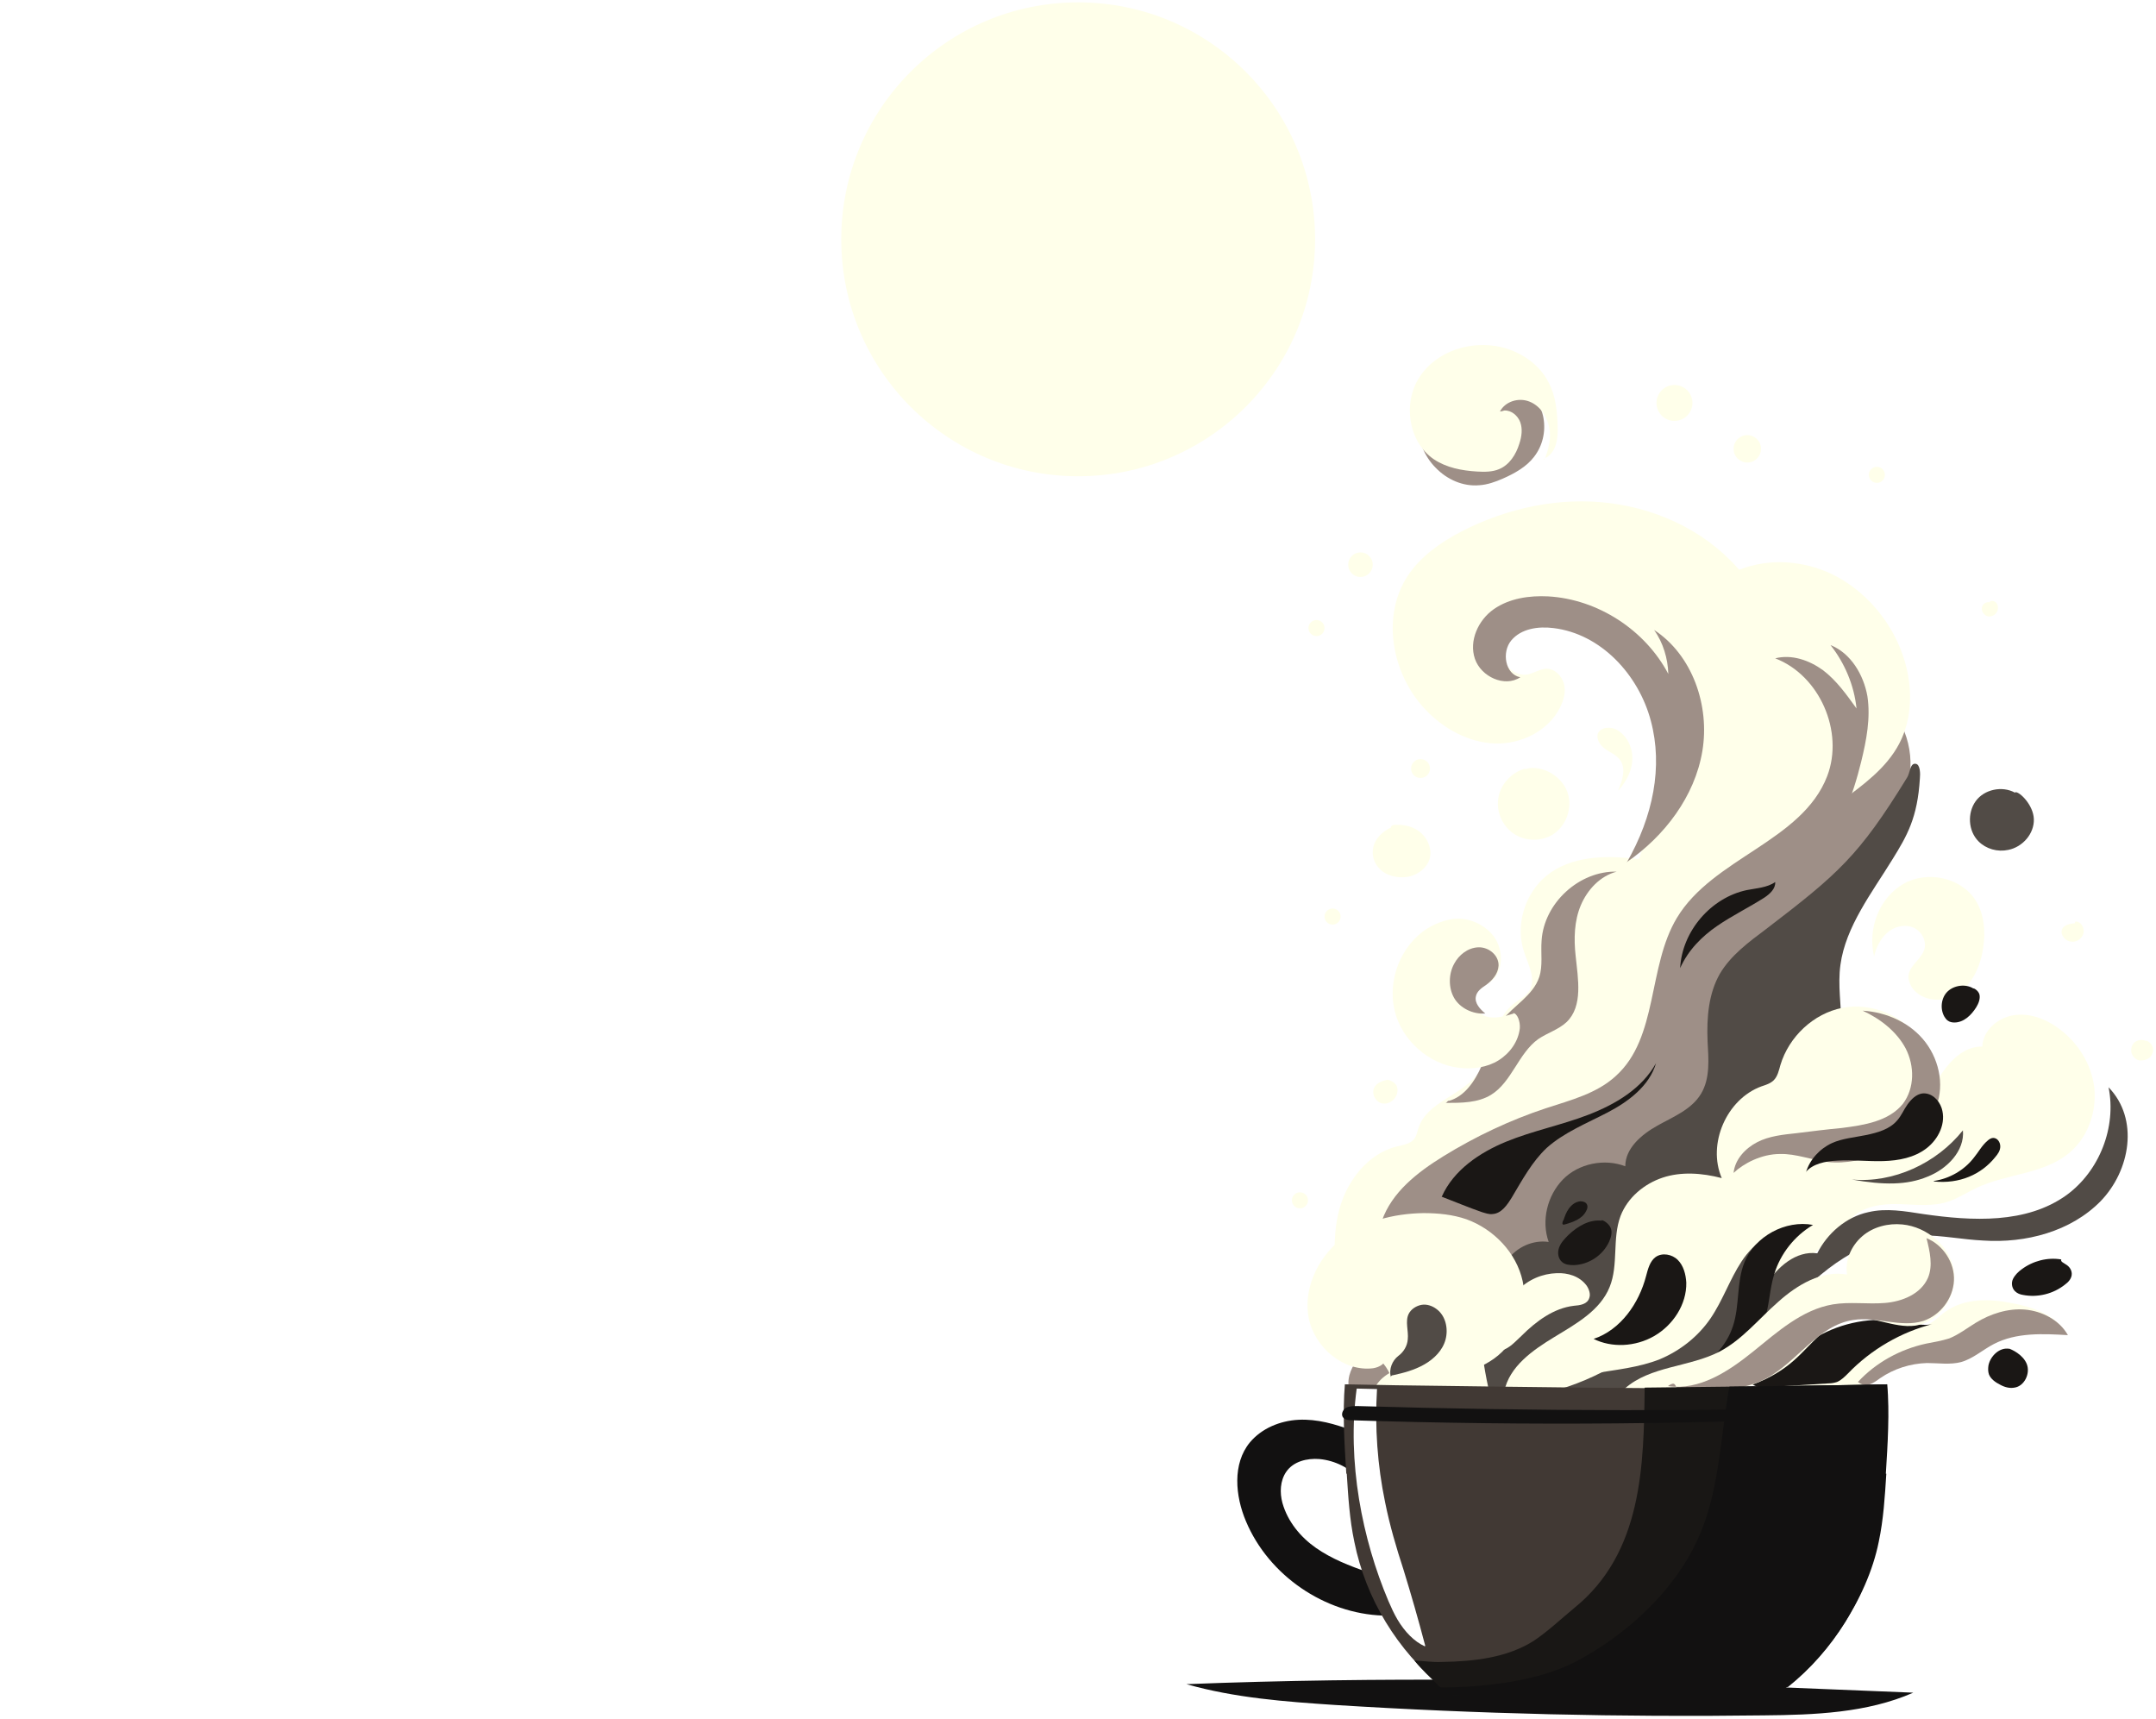<?xml version="1.0" encoding="UTF-8"?>
<svg id="Layer_2"
  xmlns="http://www.w3.org/2000/svg" viewBox="0 0 455.93 363.48">
  <defs>
    <style>
      .cup_medium-shadow,.steam_dark-shadow,.cup_highlight,.steam_very-dark-shadow,.steam_highlight,.steam_medium-shadow,.cup_dark-shadow,.cup-colour{stroke-width:0px;}
      .steam_highlight, #cup, #cup-2 {
      stroke:#010101;
      }
      .cup_shadow,.cup_rim, .cup_dark-shadow{
      fill: #121111;
      stroke-width: 0;
      }

      .cup_highlight {
      fill:#fff;
      }

      .cup-colour {
      fill: #413934;
      }

      .cup_medium-shadow {
      fill: #191715;
      }

      .steam_highlight {
      fill: #FFFFEA;
      }

      .steam_medium-shadow {
      fill: #9E8F87;
      }

      .steam_dark-shadow {
      fill: #514B46;
      }

      .steam_very-dark-shadow {
      fill: #1A1715;
      }

      #cup-2 {
      transform-origin: center;
      }

      @media (prefers-color-scheme: dark) {
      .cup_shadow, .cup_rim, .cup_dark-shadow {
      fill: #978c81;
      stroke-width: 0;
      }
      .cup-colour {
      fill: #e2dbd6;
      }
      .cup_medium-shadow {
      fill: #bfb6b0;
      }
      .steam_very-dark-shadow {
      fill: #4b3b30;
      }
      }
    </style>
  </defs>
  <g id="Layer_2-2" fill="currentColor">
    <g id="cup" transform="translate(247.9,73)">
      <circle class="steam_highlight" cx="30.5" cy="59.8" r="1.7" />
      <circle class="steam_highlight" cx="33.9" cy="120.8" r="1.7" />
      <circle class="steam_highlight" cx="27" cy="180.8" r="1.7" />
      <circle class="steam_highlight" cx="149" cy="27.4" r="1.7" />
      <path class="steam_medium-shadow"
        d="M 77.9 206.4 c 7.5 -10.6 16.4 -20.3 26.4 -28.6 c 5.9 -4.9 12.3 -9.6 16.1 -16.3 c 3.9 -7 4.3 -15.4 7.3 -22.8 c 3.5 -8.8 10.3 -15.7 16.3 -22.9 c 6 -7.3 11.5 -15.8 12 -25.2 c 0.4 -3.4 -0.2 -7 -1.7 -10.1 c -0.4 -0.9 -0.9 -1.8 -1.7 -2.3 c -3.1 -1.9 -6 2.7 -7.5 6.1 c -6.7 14.7 -26.3 18.4 -36.5 31 c -9.3 11.5 -9.6 29.2 -20.8 38.9 c -6.1 5.4 -14.5 7.3 -21.2 11.9 c -8.7 5.9 -14.1 17.2 -11 27.2 s 18.5 18.5 22.3 13.1 Z" />
      <path class="steam_dark-shadow"
        d="M 70.9 193.4 c 1.9 -2.7 5.4 -4.3 8.7 -3.8 c -1.6 -4.5 -0.3 -9.8 3 -13.2 s 8.8 -4.5 13.2 -2.8 c 0 -3.8 3.4 -6.7 6.8 -8.6 s 7.2 -3.4 9.2 -6.7 c 2 -3.3 1.6 -7.4 1.4 -11.2 c -0.2 -4.9 0.2 -10 2.6 -14.2 c 2.3 -3.9 6.1 -6.7 9.7 -9.4 c 15.3 -11.7 19.7 -15.5 29.9 -32.1 c 0.6 -0.9 0.6 -3.1 1.8 -2.9 c 1 0.1 1 2.2 0.9 3.1 c -0.5 8.3 -2.7 12.1 -5.8 17.1 c -4.3 7 -9.9 14.2 -11 22.3 c -0.6 4.3 0.2 8.7 0.2 13 c -0.1 7.2 -2.6 14.2 -5.6 20.7 c -9.3 20.1 -24.1 37.6 -42.4 50.1 c -5.3 3.6 -10.9 6.8 -17.1 8.4 c -6.2 1.6 -13 1.5 -18.7 -1.4 c -0.8 -0.4 -1.6 -0.9 -2.1 -1.6 c -1.5 -2.1 0.1 -5 1.6 -7 c 5 -6.8 9.6 -14 13.7 -19.8 Z" />
      <path class="steam_highlight"
        d="M 121.8 219.8 c 7.2 0.7 14.5 0.8 21.8 0.3 c 1.3 -0.1 2.6 -0.2 3.9 -0.7 c 2.3 -0.8 4 -2.8 6.3 -3.8 c 3.7 -1.7 8.1 -0.4 12.1 -1.2 c 3.2 -0.7 6 -2.6 9 -4 c 4.4 -1.9 9.4 -2.5 14.1 -1.7 c -2.5 -3.8 -7.2 -5.4 -11.6 -6.2 c -4.6 -0.9 -9.8 -1 -13.7 1.7 c -1.2 0.8 -2.2 1.9 -3.4 2.6 c -3.5 1.9 -7.8 0.4 -11.8 0 c -3.9 -0.4 -7.8 0.5 -11.3 2.3 c -5.4 2.9 -9.3 8.3 -15.3 10.7 Z" />
      <path class="steam_very-dark-shadow"
        d="M 188 193.3 c -2.9 -0.5 -6 0.3 -8.4 2.1 c -0.7 0.5 -1.4 1.2 -1.8 2 s -0.3 1.9 0.4 2.6 c 0.5 0.5 1.1 0.7 1.7 0.8 c 3.1 0.6 6.4 -0.2 8.9 -2.2 c 0.7 -0.5 1.3 -1.2 1.4 -2 c 0.1 -0.8 -0.3 -1.6 -1 -2.1 s -1.4 -0.7 -1.2 -1.2 Z" />
      <path class="steam_very-dark-shadow"
        d="M 122.3 219 c 5.2 -2 9.2 -6.4 14 -9.3 c 5.3 -3.1 11.8 -4.3 17.9 -3.3 c 2.4 0.4 4.9 1.1 6.8 0.5 c -6.8 1.7 -13.2 5.4 -18.1 10.5 c -0.7 0.7 -1.4 1.4 -2.3 1.8 c -0.6 0.2 -1.2 0.3 -1.8 0.3 c -4.7 0.3 -9.3 0.6 -13.9 0.8 c -1.1 0.1 -2.7 -0.5 -2.6 -1.4 Z" />
      <path class="steam_very-dark-shadow"
        d="M 177 212.2 c -2 -0.4 -4 1.5 -4.4 3.5 c -0.1 0.7 -0.1 1.3 0.1 1.9 c 0.4 1 1.4 1.7 2.4 2.2 c 0.9 0.5 2 0.8 3 0.6 c 2.1 -0.3 3.4 -3 2.6 -5 s -3.2 -3.1 -3.9 -3.3 Z" />
      <path class="steam_highlight"
        d="M 143.7 184.5 c 2.5 -2.5 6.4 -3 10 -2.9 s 7.2 0.6 10.6 -0.6 c 2 -0.7 3.8 -1.9 5.7 -2.8 c 6.3 -3 14 -2.9 19.4 -7.2 c 4.1 -3.2 6.1 -8.7 5.6 -13.9 c -0.6 -5.2 -3.6 -9.9 -7.9 -12.9 c -2.7 -1.9 -6.1 -3.1 -9.4 -2.5 s -6.3 3.3 -6.4 6.6 c -2.6 -0.1 -5 1.4 -6.8 3.4 s -3 4.2 -4.5 6.4 c -6.2 8.8 -16.3 13.8 -25.6 19.1 c -14.3 8.1 -27.8 17.7 -40.1 28.5 c -4.5 3.9 -9 8.2 -11 13.8 c -0.2 0.6 -0.4 1.3 0.1 1.8 c 0.3 0.3 0.7 0.4 1.1 0.4 c 11.3 0.9 21 -9.4 32.3 -9.2 c 0.7 0 1.4 0.1 2 -0.2 c 0.7 -0.3 1.2 -0.8 1.6 -1.3 c 2.7 -3.1 4.8 -6.7 7.2 -10.1 c 4.9 -6.8 11.7 -11.8 16.2 -16.4 Z" />
      <path class="steam_highlight"
        d="M 141.6 96.3 c 4.6 -3.4 9.4 -6.9 12.1 -12 c 3.7 -7 2.7 -15.9 -1 -22.9 c -3.1 -5.9 -8.2 -10.9 -14.3 -13.5 c -6.2 -2.6 -13.4 -2.8 -19.5 0 c -0.9 0.4 -1.9 1 -2.3 2 c -0.4 1.1 0 2.3 0.5 3.3 c 6.5 15.3 14.9 29.9 24.7 43.2 Z" />
      <path class="steam_highlight"
        d="M 42.7 223.1 c -4.6 -6.1 -6.2 -13.8 -7.4 -21.4 c -0.9 -6.3 -1.6 -12.8 0 -18.9 c 1.6 -6.1 6.1 -11.9 12.2 -13.4 c 1.3 -0.3 2.7 -0.5 3.6 -1.5 c 0.6 -0.7 0.7 -1.7 1 -2.5 c 1.8 -5.3 8.8 -6.7 12.3 -11.1 c 3.6 -4.4 3.3 -11.4 7.6 -14.9 c 1.2 -1 2.7 -1.6 3.5 -2.9 c 1.5 -2.5 -0.2 -5.5 -1.1 -8.2 c -1.9 -5.6 0.1 -12.3 4.7 -16.1 c 5.1 -4.2 12.4 -4.4 19 -3.6 h 0.2 c 0.1 0 0.1 0 0.4 0 c 3.5 -9.7 5.6 -20.3 3.2 -30.4 s -10.3 -19.3 -20.5 -20.8 c -2.7 -0.4 -5.5 -0.3 -7.9 1 s -4.2 3.9 -3.9 6.6 s 2.9 5.1 5.6 4.6 c 1.3 -0.3 2.5 -1.1 3.8 -1.2 c 1.8 -0.1 3.3 1.4 3.8 3.1 s 0 3.5 -0.8 5.1 c -2.5 5 -8.3 7.8 -13.8 7.6 s -10.8 -3.1 -14.6 -7.1 c -7.2 -7.5 -9.5 -19.9 -3.7 -28.5 c 2.7 -4 6.8 -6.9 11.2 -9.2 c 9.7 -5 20.8 -7.4 31.6 -6 s 21.2 6.5 28.2 15.3 c 6.8 10.2 12.3 21.2 16.4 32.7 c 1.9 5.3 3.4 11.2 1.1 16.3 c -3.6 7.8 -14.1 9.2 -21.1 14.3 c -7.9 5.7 -10.9 15.8 -13.4 25.3 c -2.4 9.4 -5.1 19.6 -12.6 25.8 c -5.9 4.8 -14 6.5 -19.3 12 c -5 5.2 -6.6 12.7 -7 19.9 c -0.6 9.1 0.1 18.2 2.2 27 c 0.2 0.7 0.3 1.5 0.2 2.2 c -0.4 1.5 -2.2 2.2 -3.8 2.6 c -5.3 1.3 -10.9 2.6 -16.1 1.2 c -3 -0.8 -6 -3.1 -4.5 -4.5 Z" />
      <path class="steam_medium-shadow"
        d="M 51.6 16.7 c 0.4 3.4 1.7 6.8 4.1 9.2 c 2.4 2.5 5.8 4 9.2 3.7 c 1.7 -0.1 3.4 -0.7 5 -1.4 c 2.5 -1.1 5 -2.5 6.6 -4.6 c 1.8 -2.3 2.5 -5.3 2 -8.2 s -2.4 -5.4 -4.9 -6.7 c -3 -1.1 -6.4 0.1 -9.1 1.9 s -4.6 4.4 -6.9 6.6 c -0.5 0.5 -1.1 1 -1.8 1.1 c -1.2 0.2 -2.5 -0.8 -4.2 -1.8 Z" />
      <path class="steam_dark-shadow"
        d="M 76.1 222.2 c 7.4 -5.9 18.2 -4.3 27 -7.8 c 4.3 -1.8 8.1 -4.8 10.7 -8.6 c 2.6 -3.8 4.1 -8.3 6.6 -12.1 s 6.8 -7.2 11.3 -6.6 c -4 1.7 -7.4 5 -9.3 8.9 c -2.3 4.8 -2.4 10.4 -5.1 14.9 c -2.9 4.8 -8.2 7.7 -13.6 9.4 c -8.7 2.9 -18.2 3.6 -27.6 1.9 Z" />
      <path class="steam_medium-shadow"
        d="M 58.4 159.8 c 3.4 -0.9 5.6 -4.2 7 -7.4 s 2.2 -6.8 4.3 -9.6 c 2.5 -3.2 6.6 -5.3 7.9 -9.2 c 0.8 -2.4 0.3 -5.1 0.5 -7.7 c 0.5 -8 8 -14.8 15.9 -14.6 c -3.5 0.9 -6.2 3.8 -7.6 7.1 c -1.4 3.3 -1.5 7.1 -1.1 10.7 c 0.5 4.9 1.6 10.6 -1.9 14 c -1.7 1.6 -4.1 2.3 -6 3.6 c -4.2 3 -5.6 9.1 -10 11.8 c -2.8 1.7 -6.2 1.7 -9.6 1.7 c 0 0.1 0 0.1 0.6 -0.5 Z" />
      <path class="steam_medium-shadow"
        d="M 96.1 109.3 c 8 -5.5 14.4 -13.9 16 -23.5 c 1.6 -9.6 -2.1 -20.3 -10.2 -25.6 c 1.9 2.7 2.9 6 3 9.3 c -4.9 -9.3 -14.9 -15.8 -25.4 -16.4 c -4 -0.2 -8.2 0.4 -11.5 2.7 s -5.3 6.7 -4 10.5 s 6.3 6.1 9.6 3.9 c -3.2 -0.6 -4 -5.3 -1.9 -7.8 s 5.7 -3 8.9 -2.6 c 10 1.2 18 9.8 20.6 19.6 c 2.6 9.7 0.5 20.2 -5.1 30 Z" />
      <path class="steam_medium-shadow"
        d="M 44.3 185.2 c 2.1 -6.1 7.5 -10.3 13 -13.7 c 6.8 -4.2 14.2 -7.7 21.8 -10.2 c 5.2 -1.7 10.7 -3.1 14.7 -6.8 c 9 -8.1 6.7 -23.1 12.9 -33.4 c 7.6 -12.7 26.5 -16.2 31.8 -30 c 3.6 -9.4 -1.6 -21.3 -11 -24.9 c 3.5 -0.9 7.2 0.4 10.1 2.5 c 2.9 2.2 5 5.2 7.1 8.1 c -0.5 -4.9 -2.5 -9.6 -5.5 -13.4 c 4.3 1.7 7 6.3 7.8 10.8 c 0.7 4.6 -0.2 9.3 -1.3 13.8 c -1.8 7.3 -4.4 14.8 -10 19.7 c -3.9 3.4 -8.9 5.2 -13.3 8 c -7.6 4.8 -13.3 12.4 -15.6 21 c -1 3.6 -1.4 7.3 -2.4 10.8 c -2.1 7.4 -6.7 14.2 -12.9 18.8 c -4.9 3.6 -10.8 6 -14.8 10.6 c -4.5 5.1 -6 12.1 -6.6 18.9 c -0.2 2.6 -1 6 -3.6 6.1 c -0.7 0 -1.4 -0.2 -2.1 -0.5 c -3.8 -1.4 -7.7 -2.8 -11 -5.2 c -3.8 -2.7 -6.7 -6.7 -8 -11.2 h -0.1 c 0 -0.1 0 -0.1 -0.8 0 Z" />
      <path class="steam_highlight"
        d="M 78.7 24.2 c 0.9 -2.2 1.5 -4.6 1 -6.9 s -1.9 -4.5 -4.2 -5.4 s -5.1 0 -6.2 2.1 c 0.3 0 0.6 -0.1 0.9 -0.2 c 1.5 -0.1 2.9 1.1 3.4 2.5 s 0.3 3 -0.2 4.5 c -0.7 2.3 -2.1 4.5 -4.3 5.4 c -1.4 0.6 -3.1 0.6 -4.7 0.5 c -3.2 -0.2 -6.4 -0.8 -9.1 -2.6 c -5.4 -3.7 -6.6 -11.9 -3 -17.4 c 3.6 -5.5 10.9 -7.8 17.3 -6.3 c 4.2 1 8.1 3.7 10 7.5 c 1.5 2.8 1.8 6.1 1.9 9.3 c 0.1 2.5 -0.3 5.4 -2.5 6.6 c 0 -0.1 0 -0.1 -0.5 0.4 Z" />
      <path class="steam_medium-shadow"
        d="M 40.6 212.6 c -1.5 1.8 -3 3.7 -3.3 6 c -0.3 2.3 0.8 4.8 2.9 5.8 s 4.9 0.6 6.3 -1.2 c 1.3 -4.2 -1.6 -9.3 -5.9 -10.7 Z" />
      <path class="steam_very-dark-shadow"
        d="M 107.4 131.7 c 0.4 -7.8 6.5 -14.9 14.1 -16.5 c 2 -0.4 4.3 -0.5 6 -1.7 c 0.1 1.4 -1.1 2.5 -2.3 3.3 c -3.3 2.1 -6.8 3.8 -10 6 s -6.1 5.1 -7.8 8.9 Z" />
      <path class="steam_very-dark-shadow"
        d="M 57 180 c 2.5 -5.6 8 -9.3 13.6 -11.6 s 11.7 -3.5 17.4 -5.7 s 11.3 -5.5 14.3 -10.9 c -1.4 4.8 -5.8 8.1 -10.2 10.4 s -9.2 4.2 -12.9 7.5 c -3.1 2.9 -5.2 6.8 -7.4 10.5 c -1 1.6 -2.2 3.4 -4.1 3.5 c -0.7 0.1 -1.5 -0.2 -2.2 -0.4 c -2.9 -1 -5.7 -2.2 -8.6 -3.3 Z" />
      <circle class="steam_highlight" cx="106.2" cy="12.2" r="3.8" />
      <circle class="steam_highlight" cx="52.5" cy="89.5" r="2" />
      <circle class="steam_highlight" cx="121.6" cy="21.9" r="2.9" />
      <circle class="steam_highlight" cx="39.8" cy="46.4" r="2.6" />
      <path class="steam_highlight"
        d="M 205.9 147.1 c -0.8 -0.4 -1.8 -0.2 -2.4 0.3 s -0.9 1.5 -0.6 2.4 c 0.3 0.7 0.9 1.3 1.6 1.4 s 1.5 -0.1 2.1 -0.5 c 0.7 -0.6 1 -1.6 0.7 -2.4 s -1.3 -1.4 -1.4 -1.2 Z" />
      <path class="steam_highlight"
        d="M 190.9 122.2 c -1 0.1 -2.2 0.3 -2.7 1.2 c -0.3 0.6 -0.1 1.3 0.3 1.8 c 0.5 0.7 1.4 1 2.2 0.9 s 1.6 -0.7 1.9 -1.5 c 0.3 -0.7 0.1 -1.6 -0.4 -2.2 s -1.5 -0.7 -1.3 -0.3 Z" />
      <path class="steam_highlight"
        d="M 173 54.4 c -0.8 -0.3 -1.7 0.3 -1.8 1.1 s 0.5 1.6 1.2 1.8 s 1.6 -0.2 2 -0.9 c 0.3 -0.6 0.3 -1.5 -0.2 -2 s -1.5 -0.4 -1.3 0 Z" />
      <path class="steam_highlight"
        d="M 45.5 155.3 c -1 0.2 -2.1 0.6 -2.7 1.5 c -0.8 1.3 0.1 3.2 1.6 3.5 s 3 -0.9 3.2 -2.4 c 0.1 -0.5 0 -1 -0.2 -1.4 c -0.5 -0.8 -1.6 -1.2 -1.9 -1.2 Z" />
      <path class="steam_medium-shadow"
        d="M 145 219.2 c 3.8 -4.1 8.9 -6.9 14.4 -8.1 c 1.6 -0.3 3.3 -0.6 4.9 -1.1 c 2 -0.8 3.8 -2.2 5.6 -3.3 c 3.1 -1.9 6.8 -3.1 10.4 -2.8 s 7.3 2.2 9.1 5.4 c -5.3 -0.3 -10.9 -0.6 -15.7 1.9 c -2.3 1.2 -4.4 3.1 -6.9 3.8 c -2.3 0.6 -4.8 0.2 -7.2 0.2 c -3.5 0.1 -7 1.2 -9.9 3.2 c -1.4 1 -2.9 2.2 -4.7 0.8 Z" />
      <path class="steam_dark-shadow"
        d="M 121.2 211.2 l 10.2 -9.5 c 3.8 -3.6 7.7 -7.2 12.3 -9.7 c 4.5 -2.5 9.6 -3.8 14.8 -3.8 c 4.3 0 8.7 0.9 13 1.1 c 9 0.6 18.5 -1.9 24.8 -8.3 c 6.3 -6.5 8.2 -17.4 1.7 -24.1 c 1.7 8.4 -1.9 17.7 -8.9 22.8 c -8.5 6.1 -19.9 5.5 -30.3 4 c -3.9 -0.6 -7.8 -1.3 -11.6 -0.4 c -4.7 1 -8.7 4.5 -10.8 8.7 c -4.5 -0.6 -8.5 2.9 -10.9 6.8 c -2.4 3.9 -3.8 8.3 -6.7 11.8 c -1.6 1.8 -2.3 5.2 2.6 0.7 Z" />
      <path class="steam_very-dark-shadow"
        d="M 110.1 216.6 c 4 -1.7 7.2 -5.2 8.5 -9.3 c 1.4 -4.3 0.7 -9.2 2.4 -13.4 c 2.2 -5.5 8.7 -9 14.5 -7.9 c -3.9 2.3 -6.9 6.1 -8.2 10.4 c -1 3.2 -1 6.6 -2.1 9.8 c -2.1 5.7 -7.9 9.8 -15.1 10.5 Z" />
      <path class="steam_highlight"
        d="M 95.7 220.6 c 5.4 -4.8 13.6 -4.5 20 -7.8 c 4.8 -2.5 8.3 -6.9 12.4 -10.5 c 4 -3.6 9.3 -6.8 14.6 -5.8 c -0.5 -3 0.9 -6.1 3.2 -8.1 s 5.5 -2.8 8.5 -2.5 c 5.2 0.5 10.1 4.6 10.9 9.8 c 0.8 5.2 -3 10.8 -8.2 11.6 c -4.6 0.6 -9.2 -2.3 -13.8 -1.5 c -5 0.8 -8.1 5.6 -11.9 8.9 c -9.2 8.1 -22.7 7.9 -34.9 7.2 c -0.4 -0.5 -0.4 -1.2 -0.7 -1.1 Z" />
      <path class="steam_very-dark-shadow"
        d="M 161.1 176.7 c 3.3 -0.5 6.4 -2.3 8.4 -4.9 c 1 -1.2 1.7 -2.6 2.9 -3.6 c 0.3 -0.3 0.8 -0.6 1.2 -0.6 c 0.9 0 1.5 0.9 1.5 1.8 s -0.5 1.6 -1.1 2.3 c -2.9 3.6 -7.5 5.7 -13 5.1 Z" />
      <path class="steam_highlight"
        d="M 42.5 222.6 c -0.3 -2.6 2.1 -4.8 4.5 -5.8 s 5.2 -1.4 7.3 -3.1 c 3.1 -2.5 3.6 -7.5 1.1 -10.6 c -2.5 -3 -7.6 -3.4 -10.6 -0.8 s -3.2 7.7 -0.6 10.6 c 0.3 0.3 0.7 0.7 0.8 1.1 c 0.4 1.2 -1.2 2.1 -2.5 2.3 c -6.2 0.8 -12.3 -4.3 -13.6 -10.4 s 1.7 -12.7 6.6 -16.7 c 4.9 -4 11.3 -5.6 17.6 -5.7 c 3.1 0 6.2 0.3 9.1 1.3 c 5.8 2.1 10.6 7.1 11.9 13.1 c 1.3 6 -1 12.8 -6.1 16.4 c -2.1 1.5 -4.6 2.4 -6.9 3.7 c -3.3 1.8 -6.3 4.3 -9.9 5.3 c -2.9 0.8 -6.1 0.5 -9.1 0.2 c -0.5 -0.9 0.3 -2.2 0.4 -0.9 Z" />
      <path class="steam_dark-shadow"
        d="M 143.7 176.4 c 8.8 0.8 17.9 -3.4 23.5 -10.4 c 0.4 4.4 -3.4 8.2 -7.5 9.8 c -4.3 1.8 -9.3 1.8 -16 0.6 Z" />
      <path class="steam_highlight"
        d="M 72.2 141.3 c -1.9 0.6 -4 1.2 -5.9 0.6 s -3.4 -2.9 -2.5 -4.6 c 0.7 -1.3 2.3 -1.8 3.5 -2.7 c 2.8 -2.1 2.8 -6.7 0.7 -9.6 c -1.5 -2 -4 -3.4 -6.5 -3.7 c -2.7 -0.3 -5.4 0.7 -7.7 2.1 c -5.5 3.6 -8.3 10.8 -6.8 17.2 s 7.3 11.5 13.8 12.2 c 2.8 0.3 5.8 -0.1 8.2 -1.6 s 4.2 -4 4.5 -6.8 c 0.1 -1.4 -0.5 -3.1 -1.4 -3.2 Z" />
      <path class="steam_highlight"
        d="M 148.4 129.3 c 0.4 -1.9 1.3 -3.7 2.7 -5 s 3.5 -1.9 5.3 -1.3 s 3.1 2.6 2.7 4.5 c -0.5 2.2 -3.1 3.5 -3.4 5.7 c -0.1 0.8 0.2 1.7 0.6 2.4 c 2 3.2 6.9 3.6 10 1.4 s 4.7 -6 5.2 -9.7 c 0.5 -3.4 0.2 -7 -1.6 -9.9 c -3.1 -4.9 -10.3 -6.4 -15.3 -3.5 c -5 2.9 -7.6 9.3 -6.2 15.3 Z" />
      <path class="steam_dark-shadow"
        d="M 178.2 94.6 c -2.7 -1.5 -6.5 -0.7 -8.3 1.8 s -1.6 6.3 0.6 8.5 c 1.6 1.6 4 2.3 6.3 1.8 c 3 -0.6 5.5 -3.4 5.4 -6.5 c -0.1 -3 -3 -5.8 -3.9 -5.7 Z" />
      <path class="steam_very-dark-shadow"
        d="M 169.4 136 c -1.6 -1 -4 -0.7 -5.4 0.6 s -1.7 3.7 -0.7 5.4 c 0.2 0.3 0.4 0.6 0.7 0.8 c 0.4 0.3 0.9 0.4 1.4 0.4 c 2 0 3.6 -1.6 4.6 -3.2 c 0.5 -0.8 0.9 -1.8 0.7 -2.7 s -1.5 -1.6 -1.3 -1.2 Z" />
      <path class="steam_medium-shadow"
        d="M 66.2 141.3 c -1.1 -0.9 -2.3 -2.2 -2 -3.6 c 0.2 -1.1 1.2 -1.8 2.1 -2.4 c 1.4 -1 2.6 -2.4 2.7 -4.1 c 0.1 -2.2 -2.1 -4 -4.3 -3.9 s -4.1 1.6 -5.1 3.5 c -1.2 2.2 -1.2 5.1 0 7.2 s 3.9 3.5 6.6 3.3 Z" />
      <path class="steam_highlight"
        d="M 74.7 89.5 c -2.8 0.7 -5.2 3.2 -5.7 6 c -0.6 2.9 0.7 6 3.1 7.7 s 5.8 1.8 8.3 0.3 c 2.9 -1.8 4.3 -5.7 3.2 -8.9 c -1.1 -3.2 -4.6 -5.5 -8 -5.2 c -0.7 0.1 -1.6 0.6 -0.8 0.1 Z" />
      <path class="steam_highlight"
        d="M 47.2 101.6 c -2.5 0.8 -4.8 2.9 -4.8 5.5 c -0.1 1.8 1 3.6 2.6 4.5 s 3.5 1.1 5.3 0.7 c 1.8 -0.5 3.5 -1.8 4.1 -3.6 c 0.6 -1.9 -0.2 -4.1 -1.7 -5.5 s -3.6 -1.9 -5.6 -1.8 c -0.3 0 -0.6 0.1 -0.8 0.3 s 0.1 0.7 1.1 -0.3 Z" />
      <path class="steam_highlight"
        d="M 94.3 94.1 c 0.9 -2.1 1.7 -4.6 0.4 -6.4 c -0.8 -1.1 -2.1 -1.6 -3.1 -2.3 s -2 -2 -1.6 -3.3 c 0.6 -1.4 2.7 -1.5 4 -0.8 c 2.1 1.2 3.3 3.6 3.3 6 s -1.1 4.7 -2.9 6.8 Z" />
      <path class="steam_very-dark-shadow"
        d="M 90.8 185.1 c -2.6 -0.3 -5.1 1.2 -7 3 c -0.8 0.8 -1.6 1.6 -2 2.7 s -0.2 2.4 0.7 3.1 c 0.6 0.5 1.5 0.6 2.4 0.6 c 3.2 -0.1 6.2 -2.1 7.5 -5 c 0.4 -0.9 0.7 -2 0.3 -2.9 s -1.5 -1.6 -1.9 -1.6 Z" />
      <path class="steam_very-dark-shadow"
        d="M 82.7 185.1 c 0.3 -0.9 0.6 -1.8 1.2 -2.6 s 1.4 -1.4 2.4 -1.5 c 0.6 0 1.2 0.2 1.4 0.7 c 0.2 0.4 0.1 0.9 -0.2 1.4 c -0.8 1.6 -2.7 2.3 -4.5 2.8 c -0.1 0 -0.3 0.1 -0.4 0 c -0.1 -0.1 -0.1 -0.2 -0.1 -0.3 c 0.1 -0.5 0.3 -1.1 0.1 -0.5 Z" />
      <path class="steam_highlight"
        d="M 73 199.9 c 2.3 -2.4 5.3 -3.6 8.3 -3.7 c 2.3 -0.1 4.8 0.6 6.3 2.6 c 0.5 0.7 0.9 1.8 0.6 2.6 c -0.4 1.4 -2 1.6 -3.3 1.7 c -4.2 0.5 -7.9 3.2 -11.1 6.4 c -1.3 1.2 -2.5 2.6 -4.1 3 c 0.4 -2.9 1 -5.8 1.7 -8.6 c 0.4 -1.5 0.7 -3.3 1.5 -4.2 Z" />
      <path class="steam_dark-shadow"
        d="M 46.2 218.1 c -0.4 -1.6 0.3 -3.4 1.6 -4.4 c 1.1 -0.8 1.9 -2.1 2 -3.5 c 0.2 -1.8 -0.6 -3.8 0.2 -5.4 c 0.5 -1 1.6 -1.7 2.7 -1.9 s 2.3 0.2 3.2 0.9 c 1.9 1.4 2.5 4.1 1.9 6.4 s -2.4 4.1 -4.5 5.3 s -4.4 1.8 -6.7 2.3 c -0.1 0 0 -0.1 -0.5 0.3 Z" />
      <path class="steam_medium-shadow"
        d="M 104.9 220.1 c 6.6 0.9 12.7 -3.1 17.9 -7.3 s 10.4 -8.9 16.9 -10 c 3.6 -0.6 7.3 0 11 -0.3 s 7.6 -1.9 9.1 -5.3 c 1.1 -2.6 0.4 -5.6 -0.3 -8.4 c 3.5 1.4 6 5.2 5.8 9 s -2.9 7.3 -6.5 8.5 c -4.7 1.5 -9.9 -1 -14.8 -0.2 c -7.4 1.1 -11.8 8.8 -18.3 12.3 c -5.2 2.8 -11.4 2.7 -17.3 2.5 c -0.6 0 -1.3 -0.1 -1.7 -0.5 s -0.3 -1.4 -1.8 -0.4 Z" />
      <path class="steam_highlight"
        d="M 70.2 221.2 c 1.1 -5.3 6 -8.7 10.6 -11.5 s 9.7 -5.6 11.7 -10.6 c 1.9 -4.7 0.5 -10.2 2.3 -15 c 1.5 -3.9 5 -6.8 8.9 -8.1 s 8.3 -1 12.5 0.1 c -3.1 -7.2 1 -16.7 8.4 -19.4 c 0.9 -0.3 1.9 -0.6 2.6 -1.3 c 0.8 -0.8 1.1 -2.1 1.4 -3.2 c 1.8 -6 7 -10.9 13.1 -12.1 c 6.1 -1.2 12.9 1.6 16.4 6.7 c 2 3 2.9 6.5 3.6 10 c 0.5 2.4 0.9 4.9 0.3 7.3 c -0.8 3.3 -3.5 5.9 -6.5 7.6 s -6.4 2.4 -9.7 3.4 c -5.6 1.6 -11.2 3.8 -16.1 7 c -11.4 7.4 -18.5 19.9 -29 28.6 c -8 6.6 -18 10.9 -28.4 12 c -0.8 0.1 -1.6 0.1 -2.2 -0.3 s -0.7 -1.6 0 -1.3 Z" />
      <path class="steam_medium-shadow"
        d="M 118.7 175 c 0.3 -2.9 2.5 -5.2 5 -6.5 s 5.5 -1.6 8.3 -1.9 c 3.2 -0.4 6.4 -0.8 9.6 -1.1 c 4.7 -0.6 9.9 -1.4 12.9 -5.1 c 2.5 -3.3 2.5 -8 0.6 -11.7 c -1.9 -3.6 -5.4 -6.3 -9.1 -8 c 5.1 0.3 10.2 2.6 13.3 6.7 s 4.1 9.8 1.9 14.4 c -2.1 4.4 -6.6 7.3 -11.2 9 c -3.6 1.4 -7.5 2.3 -11.3 1.9 c -3.4 -0.4 -6.8 -1.8 -10.2 -1.7 c -3.9 0 -7.7 2 -9.8 4 Z" />
      <path class="steam_very-dark-shadow"
        d="M 134 174.9 c 0.8 -2.7 2.9 -5 5.5 -6.2 c 2.2 -1 4.8 -1.2 7.2 -1.7 s 5 -1.2 6.6 -3.1 c 0.9 -1 1.4 -2.3 2.2 -3.4 s 1.8 -2.1 3.1 -2.3 c 1.9 -0.2 3.5 1.3 4.1 3.1 c 1 3.1 -0.6 6.5 -3.2 8.5 s -5.9 2.6 -9.1 2.7 s -6.5 -0.3 -9.7 -0.1 c -2.6 0.1 -5.3 0.7 -6.7 2.4 Z" />
      <path class="steam_very-dark-shadow"
        d="M 89.1 210.1 c 5.7 -1.9 9.6 -7.5 11.1 -13.3 c 0.4 -1.5 0.8 -3.1 2 -4 c 1.4 -1 3.5 -0.6 4.7 0.6 s 1.7 3 1.8 4.8 c 0.1 4.6 -2.8 9 -6.8 11.3 s -9 2.5 -12.8 0.6 Z" />
      <path class="cup_dark-shadow"
        d="M 44.6 268.6 c -12.4 -0.4 -24.2 -8.5 -29 -19.9 c -2.3 -5.4 -2.9 -12.2 0.8 -16.7 c 2.5 -3 6.4 -4.6 10.3 -4.8 c 3.9 -0.2 7.8 0.9 11.4 2.3 c 0.5 0.2 1.1 0.4 1.4 0.9 c 0.4 0.6 0.4 1.3 0.4 2 c 0 2.5 -0.1 5 -0.1 7.5 c -2.2 -2.5 -5.4 -4.1 -8.7 -4.4 c -2.6 -0.2 -5.5 0.5 -7 2.7 c -1.3 1.9 -1.4 4.4 -0.8 6.6 c 1.1 3.9 3.8 7.2 7.1 9.5 c 3.3 2.3 7.1 3.8 10.9 5.1 c 0.8 0.3 1.6 0.5 2.2 1.1 c 0.5 0.5 0.8 1.1 1.1 1.8 c 1 2.1 2 4.6 -0.2 6.5 Z" />
      <path class="cup_shadow"
        d="M 122.2 283.5 l 34.5 1.4 c -9.8 4.3 -20.9 4.7 -31.6 4.8 c -30.2 0.4 -60.5 -0.3 -90.7 -2.2 c -10.6 -0.7 -21.2 -1.5 -31.4 -4.4 c 40.9 -1.6 81.9 -1 119.1 0.5 Z" />
      <path class="cup-colour"
        d="M 36.9 238.6 c 0.3 4.8 0.6 9.7 1.6 14.4 c 2.4 12 9.1 23 18.6 30.7 c 22.9 0.7 45.8 1.1 68.6 1.5 c 0.2 -0.1 0.4 -0.2 0.6 -0.3 c 0.9 -0.5 1.8 -1 2.6 -1.6 c 2.2 -1.5 4.2 -3.1 6.1 -4.9 c 6.2 -6 10.4 -13.8 12.8 -21.9 c 3.4 -11.7 3.3 -24.2 1.7 -36.3 c -0.3 0 -0.7 0 -1.1 0 c -1.4 0 -2.8 0.1 -4.3 0.1 c -18.7 0.3 -37.9 0.3 -57.3 0.1 c -5.6 -0.1 -11.2 -0.1 -16.9 -0.2 c -7.5 -0.1 -15.1 -0.2 -22.6 -0.3 c -3.6 -0.1 -7.2 -0.1 -10.8 -0.2 c -0.5 6 -0.1 12.5 0.3 18.9 Z" />
      <path class="cup_medium-shadow"
        d="M 150.7 238.6 c -0.3 4.8 -0.6 9.7 -1.6 14.4 c -2.5 12 -9.3 23 -18.9 30.7 c -23.4 0.7 -47.6 1.2 -70.9 1.7 c -0.3 -0.2 -2.1 -1.1 -3 -2 c -1.9 -1.9 -3.4 -3.2 -5.1 -5.3 c 2.1 0.1 3.8 0.4 5.9 0.3 c 6.7 -0.1 13.8 -0.9 19.4 -4.5 c 3.1 -2.1 5.6 -4.5 8.5 -6.9 c 14.5 -11.7 14.7 -30.3 14.9 -46.6 c 5.7 -0.1 11.4 -0.1 17.2 -0.2 c 7.7 -0.1 15.3 -0.2 23 -0.3 c 3.7 -0.1 7.3 -0.1 11 -0.2 c 0.5 6 0.1 12.5 -0.4 18.9 Z" />
      <path class="cup_dark-shadow"
        d="M 151 238.6 c -0.3 4.8 -0.6 9.7 -1.6 14.4 c -2.4 12 -11.2 25.3 -21.6 32.3 c -22.9 0.7 -68.5 0.2 -68.5 0.2 c 0 0 -1.5 -0.6 -2.7 -1.7 c 9.2 0 20.8 -1.3 28.8 -5.5 c 10.6 -5.6 20.7 -14.8 25.7 -25.8 c 4.6 -9.9 4.8 -21.6 6.7 -32.3 c 7.5 -0.1 15.1 -0.2 22.6 -0.3 c 3.6 -0.1 7.2 -0.1 10.8 -0.2 c 0.5 6 0.1 12.5 -0.3 18.9 Z" />
      <path class="cup_highlight"
        d="M 53.4 275.1 c -2.2 -1 -4.2 -3 -5.8 -5.7 c -0.7 -1.2 -1.3 -2.5 -1.9 -3.9 c -5.5 -13 -8.8 -29.4 -6.7 -44.9 c 1.4 0 2.8 0.1 4.3 0.1 c -0.5 8 0.1 16.2 1.7 23.9 c 1 5 2.4 9.7 3.9 14.3 c 1.6 5.2 3.1 10.4 4.6 16.1 Z" />
      <path class="cup_rim"
        d="M 149.9 226.3 c -37.3 1.9 -74.7 2.2 -112.1 1 c -0.6 0 -1.2 -0.1 -1.6 -0.5 c -0.6 -0.6 -0.2 -1.7 0.5 -2.1 s 1.6 -0.4 2.5 -0.4 c 37.3 1.1 74.7 1.2 112 0 c 0 0.7 0.1 1.9 -1.4 2 Z" />
    </g>

    <g id="cup-2" transform="translate(-247.9,73) scale(-1,1)">
      <circle class="steam_highlight" cx="30.5" cy="59.8" r="1.7" />
      <circle class="steam_highlight" cx="33.9" cy="120.8" r="1.7" />
      <circle class="steam_highlight" cx="27" cy="180.8" r="1.7" />
      <circle class="steam_highlight" cx="149" cy="27.4" r="1.7" />
      <path class="steam_medium-shadow"
        d="M 77.9 206.4 c 7.5 -10.6 16.4 -20.3 26.4 -28.6 c 5.9 -4.9 12.3 -9.6 16.1 -16.3 c 3.9 -7 4.3 -15.4 7.3 -22.8 c 3.5 -8.8 10.3 -15.7 16.3 -22.9 c 6 -7.3 11.5 -15.8 12 -25.2 c 0.4 -3.4 -0.2 -7 -1.7 -10.1 c -0.4 -0.9 -0.9 -1.8 -1.7 -2.3 c -3.1 -1.9 -6 2.7 -7.5 6.1 c -6.7 14.7 -26.3 18.4 -36.5 31 c -9.3 11.5 -9.6 29.2 -20.8 38.9 c -6.1 5.4 -14.5 7.3 -21.2 11.9 c -8.7 5.9 -14.1 17.2 -11 27.2 s 18.5 18.5 22.3 13.1 Z" />
      <path class="steam_dark-shadow"
        d="M 70.9 193.4 c 1.9 -2.7 5.4 -4.3 8.7 -3.8 c -1.6 -4.5 -0.3 -9.8 3 -13.2 s 8.8 -4.5 13.2 -2.8 c 0 -3.8 3.4 -6.7 6.8 -8.6 s 7.2 -3.4 9.2 -6.7 c 2 -3.3 1.6 -7.4 1.4 -11.2 c -0.2 -4.9 0.2 -10 2.6 -14.2 c 2.3 -3.9 6.1 -6.7 9.7 -9.4 c 15.3 -11.7 19.7 -15.5 29.9 -32.1 c 0.6 -0.9 0.6 -3.1 1.8 -2.9 c 1 0.1 1 2.2 0.9 3.1 c -0.5 8.3 -2.7 12.1 -5.8 17.1 c -4.3 7 -9.9 14.2 -11 22.3 c -0.6 4.3 0.2 8.7 0.2 13 c -0.1 7.2 -2.6 14.2 -5.6 20.7 c -9.3 20.1 -24.1 37.6 -42.4 50.1 c -5.3 3.6 -10.9 6.8 -17.1 8.4 c -6.2 1.6 -13 1.5 -18.7 -1.4 c -0.8 -0.4 -1.6 -0.9 -2.1 -1.6 c -1.5 -2.1 0.1 -5 1.6 -7 c 5 -6.8 9.6 -14 13.7 -19.8 Z" />
      <path class="steam_highlight"
        d="M 121.8 219.8 c 7.2 0.7 14.5 0.8 21.8 0.3 c 1.3 -0.1 2.6 -0.2 3.9 -0.7 c 2.3 -0.8 4 -2.8 6.3 -3.8 c 3.7 -1.7 8.1 -0.4 12.1 -1.2 c 3.2 -0.7 6 -2.6 9 -4 c 4.4 -1.9 9.4 -2.5 14.1 -1.7 c -2.5 -3.8 -7.2 -5.4 -11.6 -6.2 c -4.6 -0.9 -9.8 -1 -13.7 1.7 c -1.2 0.8 -2.2 1.9 -3.4 2.6 c -3.5 1.9 -7.8 0.4 -11.8 0 c -3.9 -0.4 -7.8 0.5 -11.3 2.3 c -5.4 2.9 -9.3 8.3 -15.3 10.7 Z" />
      <path class="steam_very-dark-shadow"
        d="M 188 193.3 c -2.9 -0.5 -6 0.3 -8.4 2.1 c -0.7 0.5 -1.4 1.2 -1.8 2 s -0.3 1.9 0.4 2.6 c 0.5 0.5 1.1 0.7 1.7 0.8 c 3.1 0.6 6.4 -0.2 8.9 -2.2 c 0.7 -0.5 1.3 -1.2 1.4 -2 c 0.1 -0.8 -0.3 -1.6 -1 -2.1 s -1.4 -0.7 -1.2 -1.2 Z" />
      <path class="steam_very-dark-shadow"
        d="M 122.3 219 c 5.2 -2 9.2 -6.4 14 -9.3 c 5.3 -3.1 11.8 -4.3 17.9 -3.3 c 2.4 0.4 4.9 1.1 6.8 0.5 c -6.8 1.7 -13.2 5.4 -18.1 10.5 c -0.7 0.7 -1.4 1.4 -2.3 1.8 c -0.6 0.2 -1.2 0.3 -1.8 0.3 c -4.7 0.3 -9.3 0.6 -13.9 0.8 c -1.1 0.1 -2.7 -0.5 -2.6 -1.4 Z" />
      <path class="steam_very-dark-shadow"
        d="M 177 212.2 c -2 -0.4 -4 1.5 -4.4 3.5 c -0.1 0.7 -0.1 1.3 0.1 1.9 c 0.4 1 1.4 1.7 2.4 2.2 c 0.9 0.5 2 0.8 3 0.6 c 2.1 -0.3 3.4 -3 2.6 -5 s -3.2 -3.1 -3.9 -3.3 Z" />
      <path class="steam_highlight"
        d="M 143.7 184.5 c 2.5 -2.5 6.4 -3 10 -2.9 s 7.2 0.6 10.6 -0.6 c 2 -0.7 3.8 -1.9 5.7 -2.8 c 6.3 -3 14 -2.9 19.4 -7.2 c 4.1 -3.2 6.1 -8.7 5.6 -13.9 c -0.6 -5.2 -3.6 -9.9 -7.9 -12.9 c -2.7 -1.9 -6.1 -3.1 -9.4 -2.5 s -6.3 3.3 -6.4 6.6 c -2.6 -0.1 -5 1.4 -6.8 3.4 s -3 4.2 -4.5 6.4 c -6.2 8.8 -16.3 13.8 -25.6 19.1 c -14.3 8.1 -27.8 17.7 -40.1 28.5 c -4.5 3.9 -9 8.2 -11 13.8 c -0.2 0.6 -0.4 1.3 0.1 1.8 c 0.3 0.3 0.7 0.4 1.1 0.4 c 11.3 0.9 21 -9.4 32.3 -9.2 c 0.7 0 1.4 0.1 2 -0.2 c 0.7 -0.3 1.2 -0.8 1.6 -1.3 c 2.7 -3.1 4.8 -6.7 7.2 -10.1 c 4.9 -6.8 11.7 -11.8 16.2 -16.4 Z" />
      <path class="steam_highlight"
        d="M 141.6 96.3 c 4.6 -3.4 9.4 -6.9 12.1 -12 c 3.7 -7 2.7 -15.9 -1 -22.9 c -3.1 -5.9 -8.2 -10.9 -14.3 -13.5 c -6.2 -2.6 -13.4 -2.8 -19.5 0 c -0.9 0.4 -1.9 1 -2.3 2 c -0.4 1.1 0 2.3 0.5 3.3 c 6.5 15.3 14.9 29.9 24.7 43.2 Z" />
      <path class="steam_highlight"
        d="M 42.7 223.1 c -4.6 -6.1 -6.2 -13.8 -7.4 -21.4 c -0.9 -6.3 -1.6 -12.8 0 -18.9 c 1.6 -6.1 6.1 -11.9 12.2 -13.4 c 1.3 -0.3 2.7 -0.5 3.6 -1.5 c 0.6 -0.7 0.7 -1.7 1 -2.5 c 1.8 -5.3 8.8 -6.7 12.3 -11.1 c 3.6 -4.4 3.3 -11.4 7.6 -14.9 c 1.2 -1 2.7 -1.6 3.5 -2.9 c 1.5 -2.5 -0.2 -5.5 -1.1 -8.2 c -1.9 -5.6 0.1 -12.3 4.7 -16.1 c 5.1 -4.2 12.4 -4.4 19 -3.6 h 0.2 c 0.1 0 0.1 0 0.4 0 c 3.5 -9.7 5.6 -20.3 3.2 -30.4 s -10.3 -19.3 -20.5 -20.8 c -2.7 -0.4 -5.5 -0.3 -7.9 1 s -4.2 3.9 -3.9 6.6 s 2.9 5.1 5.6 4.6 c 1.3 -0.3 2.5 -1.1 3.8 -1.2 c 1.8 -0.1 3.3 1.4 3.8 3.1 s 0 3.5 -0.8 5.1 c -2.5 5 -8.3 7.8 -13.8 7.6 s -10.8 -3.1 -14.6 -7.1 c -7.2 -7.5 -9.5 -19.9 -3.7 -28.5 c 2.7 -4 6.8 -6.9 11.2 -9.2 c 9.7 -5 20.8 -7.4 31.6 -6 s 21.2 6.5 28.2 15.3 c 6.8 10.2 12.3 21.2 16.4 32.7 c 1.9 5.3 3.4 11.2 1.1 16.3 c -3.6 7.8 -14.1 9.2 -21.1 14.3 c -7.9 5.7 -10.9 15.8 -13.4 25.3 c -2.4 9.4 -5.1 19.6 -12.6 25.8 c -5.9 4.8 -14 6.5 -19.3 12 c -5 5.2 -6.6 12.7 -7 19.9 c -0.6 9.1 0.1 18.2 2.2 27 c 0.2 0.7 0.3 1.5 0.2 2.2 c -0.4 1.5 -2.2 2.2 -3.8 2.6 c -5.3 1.3 -10.9 2.6 -16.1 1.2 c -3 -0.8 -6 -3.1 -4.5 -4.5 Z" />
      <path class="steam_medium-shadow"
        d="M 51.6 16.7 c 0.4 3.4 1.7 6.8 4.1 9.2 c 2.4 2.5 5.8 4 9.2 3.7 c 1.7 -0.1 3.4 -0.7 5 -1.4 c 2.5 -1.1 5 -2.5 6.6 -4.6 c 1.8 -2.3 2.5 -5.3 2 -8.2 s -2.4 -5.4 -4.9 -6.7 c -3 -1.1 -6.4 0.1 -9.1 1.9 s -4.6 4.4 -6.9 6.6 c -0.5 0.5 -1.1 1 -1.8 1.1 c -1.2 0.2 -2.5 -0.8 -4.2 -1.8 Z" />
      <path class="steam_dark-shadow"
        d="M 76.1 222.2 c 7.4 -5.9 18.2 -4.3 27 -7.8 c 4.3 -1.8 8.1 -4.8 10.7 -8.6 c 2.6 -3.8 4.1 -8.3 6.6 -12.1 s 6.8 -7.2 11.3 -6.6 c -4 1.7 -7.4 5 -9.3 8.9 c -2.3 4.8 -2.4 10.4 -5.1 14.9 c -2.9 4.8 -8.2 7.7 -13.6 9.4 c -8.7 2.9 -18.2 3.6 -27.6 1.9 Z" />
      <path class="steam_medium-shadow"
        d="M 58.4 159.8 c 3.4 -0.9 5.6 -4.2 7 -7.4 s 2.2 -6.8 4.3 -9.6 c 2.5 -3.2 6.6 -5.3 7.9 -9.2 c 0.8 -2.4 0.3 -5.1 0.5 -7.7 c 0.5 -8 8 -14.8 15.9 -14.6 c -3.5 0.9 -6.2 3.8 -7.6 7.1 c -1.4 3.3 -1.5 7.1 -1.1 10.7 c 0.5 4.9 1.6 10.6 -1.9 14 c -1.7 1.6 -4.1 2.3 -6 3.6 c -4.2 3 -5.6 9.1 -10 11.8 c -2.8 1.7 -6.2 1.7 -9.6 1.7 c 0 0.1 0 0.1 0.6 -0.5 Z" />
      <path class="steam_medium-shadow"
        d="M 96.1 109.3 c 8 -5.5 14.4 -13.9 16 -23.5 c 1.6 -9.6 -2.1 -20.3 -10.2 -25.6 c 1.9 2.7 2.9 6 3 9.3 c -4.9 -9.3 -14.9 -15.8 -25.4 -16.4 c -4 -0.2 -8.2 0.4 -11.5 2.7 s -5.3 6.7 -4 10.5 s 6.3 6.1 9.6 3.9 c -3.2 -0.6 -4 -5.3 -1.9 -7.8 s 5.7 -3 8.9 -2.6 c 10 1.2 18 9.8 20.6 19.6 c 2.6 9.7 0.5 20.2 -5.1 30 Z" />
      <path class="steam_medium-shadow"
        d="M 44.3 185.2 c 2.1 -6.1 7.5 -10.3 13 -13.7 c 6.8 -4.2 14.2 -7.7 21.8 -10.2 c 5.2 -1.7 10.7 -3.1 14.7 -6.8 c 9 -8.1 6.7 -23.1 12.9 -33.4 c 7.6 -12.7 26.5 -16.2 31.8 -30 c 3.6 -9.4 -1.6 -21.3 -11 -24.9 c 3.5 -0.9 7.2 0.4 10.1 2.5 c 2.9 2.2 5 5.2 7.1 8.1 c -0.5 -4.9 -2.5 -9.6 -5.5 -13.4 c 4.3 1.7 7 6.3 7.8 10.8 c 0.7 4.6 -0.2 9.3 -1.3 13.8 c -1.8 7.3 -4.4 14.8 -10 19.7 c -3.9 3.4 -8.9 5.2 -13.3 8 c -7.6 4.8 -13.3 12.4 -15.6 21 c -1 3.6 -1.4 7.3 -2.4 10.8 c -2.1 7.4 -6.7 14.2 -12.9 18.8 c -4.9 3.6 -10.8 6 -14.8 10.6 c -4.5 5.1 -6 12.1 -6.6 18.9 c -0.2 2.6 -1 6 -3.6 6.1 c -0.7 0 -1.4 -0.2 -2.1 -0.5 c -3.8 -1.4 -7.7 -2.8 -11 -5.2 c -3.8 -2.7 -6.7 -6.7 -8 -11.2 h -0.1 c 0 -0.1 0 -0.1 -0.8 0 Z" />
      <path class="steam_highlight"
        d="M 78.7 24.2 c 0.9 -2.2 1.5 -4.6 1 -6.9 s -1.9 -4.5 -4.2 -5.4 s -5.1 0 -6.2 2.1 c 0.3 0 0.6 -0.1 0.9 -0.2 c 1.5 -0.1 2.9 1.1 3.4 2.5 s 0.3 3 -0.2 4.5 c -0.7 2.3 -2.1 4.5 -4.3 5.4 c -1.4 0.6 -3.1 0.6 -4.7 0.5 c -3.2 -0.2 -6.4 -0.8 -9.1 -2.6 c -5.4 -3.7 -6.6 -11.9 -3 -17.4 c 3.6 -5.5 10.9 -7.8 17.3 -6.3 c 4.2 1 8.1 3.7 10 7.5 c 1.5 2.8 1.8 6.1 1.9 9.3 c 0.1 2.5 -0.3 5.4 -2.5 6.6 c 0 -0.1 0 -0.1 -0.5 0.4 Z" />
      <path class="steam_medium-shadow"
        d="M 40.6 212.6 c -1.5 1.8 -3 3.7 -3.3 6 c -0.3 2.3 0.8 4.8 2.9 5.8 s 4.9 0.6 6.3 -1.2 c 1.3 -4.2 -1.6 -9.3 -5.9 -10.7 Z" />
      <path class="steam_very-dark-shadow"
        d="M 107.4 131.7 c 0.4 -7.8 6.5 -14.9 14.1 -16.5 c 2 -0.4 4.3 -0.5 6 -1.7 c 0.1 1.4 -1.1 2.5 -2.3 3.3 c -3.3 2.1 -6.8 3.8 -10 6 s -6.1 5.1 -7.8 8.9 Z" />
      <path class="steam_very-dark-shadow"
        d="M 57 180 c 2.5 -5.6 8 -9.3 13.6 -11.6 s 11.7 -3.5 17.4 -5.7 s 11.3 -5.5 14.3 -10.9 c -1.4 4.8 -5.8 8.1 -10.2 10.4 s -9.2 4.2 -12.9 7.5 c -3.1 2.9 -5.2 6.8 -7.4 10.5 c -1 1.6 -2.2 3.4 -4.1 3.5 c -0.7 0.1 -1.5 -0.2 -2.2 -0.4 c -2.9 -1 -5.7 -2.2 -8.6 -3.3 Z" />
      <circle class="steam_highlight" cx="106.2" cy="12.2" r="3.8" />
      <circle class="steam_highlight" cx="52.5" cy="89.5" r="2" />
      <circle class="steam_highlight" cx="121.6" cy="21.9" r="2.9" />
      <circle class="steam_highlight" cx="39.8" cy="46.4" r="2.6" />
      <path class="steam_highlight"
        d="M 205.9 147.1 c -0.8 -0.4 -1.8 -0.2 -2.4 0.3 s -0.9 1.5 -0.6 2.4 c 0.3 0.7 0.9 1.3 1.6 1.4 s 1.5 -0.1 2.1 -0.5 c 0.7 -0.6 1 -1.6 0.7 -2.4 s -1.3 -1.4 -1.4 -1.2 Z" />
      <path class="steam_highlight"
        d="M 190.9 122.2 c -1 0.1 -2.2 0.3 -2.7 1.2 c -0.3 0.6 -0.1 1.3 0.3 1.8 c 0.5 0.7 1.4 1 2.2 0.9 s 1.6 -0.7 1.9 -1.5 c 0.3 -0.7 0.1 -1.6 -0.4 -2.2 s -1.5 -0.7 -1.3 -0.3 Z" />
      <path class="steam_highlight"
        d="M 173 54.4 c -0.8 -0.3 -1.7 0.3 -1.8 1.1 s 0.5 1.6 1.2 1.8 s 1.6 -0.2 2 -0.9 c 0.3 -0.6 0.3 -1.5 -0.2 -2 s -1.5 -0.4 -1.3 0 Z" />
      <path class="steam_highlight"
        d="M 45.5 155.3 c -1 0.2 -2.1 0.6 -2.7 1.5 c -0.8 1.3 0.1 3.2 1.6 3.5 s 3 -0.9 3.2 -2.4 c 0.1 -0.5 0 -1 -0.2 -1.4 c -0.5 -0.8 -1.6 -1.2 -1.9 -1.2 Z" />
      <path class="steam_medium-shadow"
        d="M 145 219.2 c 3.8 -4.1 8.9 -6.9 14.4 -8.1 c 1.6 -0.3 3.3 -0.6 4.9 -1.1 c 2 -0.8 3.8 -2.2 5.6 -3.3 c 3.1 -1.9 6.8 -3.1 10.4 -2.8 s 7.3 2.2 9.1 5.4 c -5.3 -0.3 -10.9 -0.6 -15.7 1.9 c -2.3 1.2 -4.4 3.1 -6.9 3.8 c -2.3 0.6 -4.8 0.2 -7.2 0.2 c -3.5 0.1 -7 1.2 -9.9 3.2 c -1.4 1 -2.9 2.2 -4.7 0.8 Z" />
      <path class="steam_dark-shadow"
        d="M 121.2 211.2 l 10.2 -9.5 c 3.8 -3.6 7.7 -7.2 12.3 -9.7 c 4.5 -2.5 9.6 -3.8 14.8 -3.8 c 4.3 0 8.7 0.9 13 1.1 c 9 0.6 18.5 -1.9 24.8 -8.3 c 6.3 -6.5 8.2 -17.4 1.7 -24.1 c 1.7 8.4 -1.9 17.7 -8.9 22.8 c -8.5 6.1 -19.9 5.5 -30.3 4 c -3.9 -0.6 -7.8 -1.3 -11.6 -0.4 c -4.7 1 -8.7 4.5 -10.8 8.7 c -4.5 -0.6 -8.5 2.9 -10.9 6.8 c -2.4 3.9 -3.8 8.3 -6.7 11.8 c -1.6 1.8 -2.3 5.2 2.6 0.7 Z" />
      <path class="steam_very-dark-shadow"
        d="M 110.1 216.6 c 4 -1.7 7.2 -5.2 8.5 -9.3 c 1.4 -4.3 0.7 -9.2 2.4 -13.4 c 2.2 -5.5 8.7 -9 14.5 -7.9 c -3.9 2.3 -6.9 6.1 -8.2 10.4 c -1 3.2 -1 6.6 -2.1 9.8 c -2.1 5.7 -7.9 9.8 -15.1 10.5 Z" />
      <path class="steam_highlight"
        d="M 95.7 220.6 c 5.4 -4.8 13.6 -4.5 20 -7.8 c 4.8 -2.5 8.3 -6.9 12.4 -10.5 c 4 -3.6 9.3 -6.8 14.6 -5.8 c -0.5 -3 0.9 -6.1 3.2 -8.1 s 5.5 -2.8 8.5 -2.5 c 5.2 0.5 10.1 4.6 10.9 9.8 c 0.8 5.2 -3 10.8 -8.2 11.6 c -4.6 0.6 -9.2 -2.3 -13.8 -1.5 c -5 0.8 -8.1 5.6 -11.9 8.9 c -9.2 8.1 -22.7 7.9 -34.9 7.2 c -0.4 -0.5 -0.4 -1.2 -0.7 -1.1 Z" />
      <path class="steam_very-dark-shadow"
        d="M 161.1 176.7 c 3.3 -0.5 6.4 -2.3 8.4 -4.9 c 1 -1.2 1.7 -2.6 2.9 -3.6 c 0.3 -0.3 0.8 -0.6 1.2 -0.6 c 0.9 0 1.5 0.9 1.5 1.8 s -0.5 1.6 -1.1 2.3 c -2.9 3.6 -7.5 5.7 -13 5.1 Z" />
      <path class="steam_highlight"
        d="M 42.5 222.6 c -0.3 -2.6 2.1 -4.8 4.5 -5.8 s 5.2 -1.4 7.3 -3.1 c 3.1 -2.5 3.6 -7.5 1.1 -10.6 c -2.5 -3 -7.6 -3.4 -10.6 -0.8 s -3.2 7.7 -0.6 10.6 c 0.3 0.3 0.7 0.7 0.8 1.1 c 0.4 1.2 -1.2 2.1 -2.5 2.3 c -6.2 0.8 -12.3 -4.3 -13.6 -10.4 s 1.7 -12.7 6.6 -16.7 c 4.9 -4 11.3 -5.6 17.6 -5.7 c 3.1 0 6.2 0.3 9.1 1.3 c 5.8 2.1 10.6 7.1 11.9 13.1 c 1.3 6 -1 12.8 -6.1 16.4 c -2.1 1.5 -4.6 2.4 -6.9 3.7 c -3.3 1.8 -6.3 4.3 -9.9 5.3 c -2.9 0.8 -6.1 0.5 -9.1 0.2 c -0.5 -0.9 0.3 -2.2 0.4 -0.9 Z" />
      <path class="steam_dark-shadow"
        d="M 143.7 176.4 c 8.8 0.8 17.9 -3.4 23.5 -10.4 c 0.4 4.4 -3.4 8.2 -7.5 9.8 c -4.3 1.8 -9.3 1.8 -16 0.6 Z" />
      <path class="steam_highlight"
        d="M 72.2 141.3 c -1.9 0.6 -4 1.2 -5.9 0.6 s -3.4 -2.9 -2.5 -4.6 c 0.7 -1.3 2.3 -1.8 3.5 -2.7 c 2.8 -2.1 2.8 -6.7 0.7 -9.6 c -1.5 -2 -4 -3.4 -6.5 -3.7 c -2.7 -0.3 -5.4 0.7 -7.7 2.1 c -5.5 3.6 -8.3 10.8 -6.8 17.2 s 7.3 11.5 13.8 12.2 c 2.8 0.3 5.8 -0.1 8.2 -1.6 s 4.2 -4 4.5 -6.8 c 0.1 -1.4 -0.5 -3.1 -1.4 -3.2 Z" />
      <path class="steam_highlight"
        d="M 148.4 129.3 c 0.4 -1.9 1.3 -3.7 2.7 -5 s 3.5 -1.9 5.3 -1.3 s 3.1 2.6 2.7 4.5 c -0.5 2.2 -3.1 3.5 -3.4 5.7 c -0.1 0.8 0.2 1.7 0.6 2.4 c 2 3.2 6.9 3.6 10 1.4 s 4.7 -6 5.2 -9.7 c 0.5 -3.4 0.2 -7 -1.6 -9.9 c -3.1 -4.9 -10.3 -6.4 -15.3 -3.5 c -5 2.9 -7.6 9.3 -6.2 15.3 Z" />
      <path class="steam_dark-shadow"
        d="M 178.2 94.6 c -2.7 -1.5 -6.5 -0.7 -8.3 1.8 s -1.6 6.3 0.6 8.5 c 1.6 1.6 4 2.3 6.3 1.8 c 3 -0.6 5.5 -3.4 5.4 -6.5 c -0.1 -3 -3 -5.8 -3.9 -5.7 Z" />
      <path class="steam_very-dark-shadow"
        d="M 169.4 136 c -1.6 -1 -4 -0.7 -5.4 0.6 s -1.7 3.7 -0.7 5.4 c 0.2 0.3 0.4 0.6 0.7 0.8 c 0.4 0.3 0.9 0.4 1.4 0.4 c 2 0 3.6 -1.6 4.6 -3.2 c 0.5 -0.8 0.9 -1.8 0.7 -2.7 s -1.5 -1.6 -1.3 -1.2 Z" />
      <path class="steam_medium-shadow"
        d="M 66.2 141.3 c -1.1 -0.9 -2.3 -2.2 -2 -3.6 c 0.2 -1.1 1.2 -1.8 2.1 -2.4 c 1.4 -1 2.6 -2.4 2.7 -4.1 c 0.1 -2.2 -2.1 -4 -4.3 -3.9 s -4.1 1.6 -5.1 3.5 c -1.2 2.2 -1.2 5.1 0 7.2 s 3.9 3.5 6.6 3.3 Z" />
      <path class="steam_highlight"
        d="M 74.7 89.5 c -2.8 0.7 -5.2 3.2 -5.7 6 c -0.6 2.9 0.7 6 3.1 7.7 s 5.8 1.8 8.3 0.3 c 2.9 -1.8 4.3 -5.7 3.2 -8.9 c -1.1 -3.2 -4.6 -5.5 -8 -5.2 c -0.7 0.1 -1.6 0.6 -0.8 0.1 Z" />
      <path class="steam_highlight"
        d="M 47.2 101.6 c -2.5 0.8 -4.8 2.9 -4.8 5.5 c -0.1 1.8 1 3.6 2.6 4.5 s 3.5 1.1 5.3 0.7 c 1.8 -0.5 3.5 -1.8 4.1 -3.6 c 0.6 -1.9 -0.2 -4.1 -1.7 -5.5 s -3.6 -1.9 -5.6 -1.8 c -0.3 0 -0.6 0.1 -0.8 0.3 s 0.1 0.7 1.1 -0.3 Z" />
      <path class="steam_highlight"
        d="M 94.3 94.1 c 0.9 -2.1 1.7 -4.6 0.4 -6.4 c -0.8 -1.1 -2.1 -1.6 -3.1 -2.3 s -2 -2 -1.6 -3.3 c 0.6 -1.4 2.7 -1.5 4 -0.8 c 2.1 1.2 3.3 3.6 3.3 6 s -1.1 4.7 -2.9 6.8 Z" />
      <path class="steam_very-dark-shadow"
        d="M 90.8 185.1 c -2.6 -0.3 -5.1 1.2 -7 3 c -0.8 0.8 -1.6 1.6 -2 2.7 s -0.2 2.4 0.7 3.1 c 0.6 0.5 1.5 0.6 2.4 0.6 c 3.2 -0.1 6.2 -2.1 7.5 -5 c 0.4 -0.9 0.7 -2 0.3 -2.9 s -1.5 -1.6 -1.9 -1.6 Z" />
      <path class="steam_very-dark-shadow"
        d="M 82.7 185.1 c 0.3 -0.9 0.6 -1.8 1.2 -2.6 s 1.4 -1.4 2.4 -1.5 c 0.6 0 1.2 0.2 1.4 0.7 c 0.2 0.4 0.1 0.9 -0.2 1.4 c -0.8 1.6 -2.7 2.3 -4.5 2.8 c -0.1 0 -0.3 0.1 -0.4 0 c -0.1 -0.1 -0.1 -0.2 -0.1 -0.3 c 0.1 -0.5 0.3 -1.1 0.1 -0.5 Z" />
      <path class="steam_highlight"
        d="M 73 199.9 c 2.3 -2.4 5.3 -3.6 8.3 -3.7 c 2.3 -0.1 4.8 0.6 6.3 2.6 c 0.5 0.7 0.9 1.8 0.6 2.6 c -0.4 1.4 -2 1.6 -3.3 1.7 c -4.2 0.5 -7.9 3.2 -11.1 6.4 c -1.3 1.2 -2.5 2.6 -4.1 3 c 0.4 -2.9 1 -5.8 1.7 -8.6 c 0.4 -1.5 0.7 -3.3 1.5 -4.2 Z" />
      <path class="steam_dark-shadow"
        d="M 46.2 218.1 c -0.4 -1.6 0.3 -3.4 1.6 -4.4 c 1.1 -0.8 1.9 -2.1 2 -3.5 c 0.2 -1.8 -0.6 -3.8 0.2 -5.4 c 0.5 -1 1.6 -1.7 2.7 -1.9 s 2.3 0.2 3.2 0.9 c 1.9 1.4 2.5 4.1 1.9 6.4 s -2.4 4.1 -4.5 5.3 s -4.4 1.8 -6.7 2.3 c -0.1 0 0 -0.1 -0.5 0.3 Z" />
      <path class="steam_medium-shadow"
        d="M 104.9 220.1 c 6.6 0.9 12.7 -3.1 17.9 -7.3 s 10.4 -8.9 16.9 -10 c 3.6 -0.6 7.3 0 11 -0.3 s 7.6 -1.9 9.1 -5.3 c 1.1 -2.6 0.4 -5.6 -0.3 -8.4 c 3.5 1.4 6 5.2 5.8 9 s -2.9 7.3 -6.5 8.5 c -4.7 1.5 -9.9 -1 -14.8 -0.2 c -7.4 1.1 -11.8 8.8 -18.3 12.3 c -5.2 2.8 -11.4 2.7 -17.3 2.5 c -0.6 0 -1.3 -0.1 -1.7 -0.5 s -0.3 -1.4 -1.8 -0.4 Z" />
      <path class="steam_highlight"
        d="M 70.2 221.2 c 1.1 -5.3 6 -8.7 10.6 -11.5 s 9.7 -5.6 11.7 -10.6 c 1.9 -4.7 0.5 -10.2 2.3 -15 c 1.5 -3.9 5 -6.8 8.9 -8.1 s 8.3 -1 12.5 0.1 c -3.1 -7.2 1 -16.7 8.4 -19.4 c 0.9 -0.3 1.9 -0.6 2.6 -1.3 c 0.8 -0.8 1.1 -2.1 1.4 -3.2 c 1.8 -6 7 -10.9 13.1 -12.1 c 6.1 -1.2 12.9 1.6 16.4 6.7 c 2 3 2.9 6.5 3.6 10 c 0.5 2.4 0.9 4.9 0.3 7.3 c -0.8 3.3 -3.5 5.9 -6.5 7.6 s -6.4 2.4 -9.7 3.4 c -5.6 1.6 -11.2 3.8 -16.1 7 c -11.4 7.4 -18.5 19.9 -29 28.6 c -8 6.6 -18 10.9 -28.4 12 c -0.8 0.1 -1.6 0.1 -2.2 -0.3 s -0.7 -1.6 0 -1.3 Z" />
      <path class="steam_medium-shadow"
        d="M 118.7 175 c 0.3 -2.9 2.5 -5.2 5 -6.5 s 5.5 -1.6 8.3 -1.9 c 3.2 -0.4 6.4 -0.8 9.6 -1.1 c 4.7 -0.6 9.9 -1.4 12.9 -5.1 c 2.5 -3.3 2.5 -8 0.6 -11.7 c -1.9 -3.6 -5.4 -6.3 -9.1 -8 c 5.1 0.3 10.2 2.6 13.3 6.7 s 4.1 9.8 1.9 14.4 c -2.1 4.4 -6.6 7.3 -11.2 9 c -3.6 1.4 -7.5 2.3 -11.3 1.9 c -3.4 -0.4 -6.8 -1.8 -10.2 -1.7 c -3.9 0 -7.7 2 -9.8 4 Z" />
      <path class="steam_very-dark-shadow"
        d="M 134 174.9 c 0.8 -2.7 2.9 -5 5.5 -6.2 c 2.2 -1 4.8 -1.2 7.2 -1.7 s 5 -1.2 6.6 -3.1 c 0.9 -1 1.4 -2.3 2.2 -3.4 s 1.8 -2.1 3.1 -2.3 c 1.9 -0.2 3.5 1.3 4.1 3.1 c 1 3.1 -0.6 6.5 -3.2 8.5 s -5.9 2.6 -9.1 2.7 s -6.5 -0.3 -9.7 -0.1 c -2.6 0.1 -5.3 0.7 -6.7 2.4 Z" />
      <path class="steam_very-dark-shadow"
        d="M 89.1 210.1 c 5.7 -1.9 9.6 -7.5 11.1 -13.3 c 0.4 -1.5 0.8 -3.1 2 -4 c 1.4 -1 3.5 -0.6 4.7 0.6 s 1.7 3 1.8 4.8 c 0.1 4.6 -2.8 9 -6.8 11.3 s -9 2.5 -12.8 0.6 Z" />
      <path class="cup_dark-shadow"
        d="M 44.6 268.6 c -12.4 -0.4 -24.2 -8.5 -29 -19.9 c -2.3 -5.4 -2.9 -12.2 0.8 -16.7 c 2.5 -3 6.4 -4.6 10.3 -4.8 c 3.9 -0.2 7.8 0.9 11.4 2.3 c 0.5 0.2 1.1 0.4 1.4 0.9 c 0.4 0.6 0.4 1.3 0.4 2 c 0 2.5 -0.1 5 -0.1 7.5 c -2.2 -2.5 -5.4 -4.1 -8.7 -4.4 c -2.6 -0.2 -5.5 0.5 -7 2.7 c -1.3 1.9 -1.4 4.4 -0.8 6.6 c 1.1 3.9 3.8 7.2 7.1 9.5 c 3.3 2.3 7.1 3.8 10.9 5.1 c 0.8 0.3 1.6 0.5 2.2 1.1 c 0.5 0.5 0.8 1.1 1.1 1.8 c 1 2.1 2 4.6 -0.2 6.5 Z" />
      <path class="cup_shadow"
        d="M 122.2 283.5 l 34.5 1.4 c -9.8 4.3 -20.9 4.7 -31.6 4.8 c -30.2 0.4 -60.5 -0.3 -90.7 -2.2 c -10.6 -0.7 -21.2 -1.5 -31.4 -4.4 c 40.9 -1.6 81.9 -1 119.1 0.5 Z" />
      <path class="cup-colour"
        d="M 36.9 238.6 c 0.3 4.8 0.6 9.7 1.6 14.4 c 2.4 12 9.1 23 18.6 30.7 c 22.9 0.7 45.8 1.1 68.6 1.5 c 0.2 -0.1 0.4 -0.2 0.6 -0.3 c 0.9 -0.5 1.8 -1 2.6 -1.6 c 2.2 -1.5 4.2 -3.1 6.1 -4.9 c 6.2 -6 10.4 -13.8 12.8 -21.9 c 3.4 -11.7 3.3 -24.2 1.7 -36.3 c -0.3 0 -0.7 0 -1.1 0 c -1.4 0 -2.8 0.1 -4.3 0.1 c -18.7 0.3 -37.9 0.3 -57.3 0.1 c -5.6 -0.1 -11.2 -0.1 -16.9 -0.2 c -7.5 -0.1 -15.1 -0.2 -22.6 -0.3 c -3.6 -0.1 -7.2 -0.1 -10.8 -0.2 c -0.5 6 -0.1 12.5 0.3 18.9 Z" />
      <path class="cup_medium-shadow"
        d="M 150.7 238.6 c -0.3 4.8 -0.6 9.7 -1.6 14.4 c -2.5 12 -9.3 23 -18.9 30.7 c -23.4 0.7 -47.6 1.2 -70.9 1.7 c -0.3 -0.2 -2.1 -1.1 -3 -2 c -1.9 -1.9 -3.4 -3.2 -5.1 -5.3 c 2.1 0.1 3.8 0.4 5.9 0.3 c 6.7 -0.1 13.8 -0.9 19.4 -4.5 c 3.1 -2.1 5.6 -4.5 8.5 -6.9 c 14.5 -11.7 14.7 -30.3 14.9 -46.6 c 5.7 -0.1 11.4 -0.1 17.2 -0.2 c 7.7 -0.1 15.3 -0.2 23 -0.3 c 3.7 -0.1 7.3 -0.1 11 -0.2 c 0.5 6 0.1 12.5 -0.4 18.9 Z" />
      <path class="cup_dark-shadow"
        d="M 151 238.6 c -0.3 4.8 -0.6 9.7 -1.6 14.4 c -2.4 12 -11.2 25.3 -21.6 32.3 c -22.9 0.7 -68.5 0.2 -68.5 0.2 c 0 0 -1.5 -0.6 -2.7 -1.7 c 9.2 0 20.8 -1.3 28.8 -5.5 c 10.6 -5.6 20.7 -14.8 25.7 -25.8 c 4.6 -9.9 4.8 -21.6 6.7 -32.3 c 7.5 -0.1 15.1 -0.2 22.6 -0.3 c 3.6 -0.1 7.2 -0.1 10.8 -0.2 c 0.5 6 0.1 12.5 -0.3 18.9 Z" />
      <path class="cup_highlight"
        d="M 53.4 275.1 c -2.2 -1 -4.2 -3 -5.8 -5.7 c -0.7 -1.2 -1.3 -2.5 -1.9 -3.9 c -5.5 -13 -8.8 -29.4 -6.7 -44.9 c 1.4 0 2.8 0.1 4.3 0.1 c -0.5 8 0.1 16.2 1.7 23.9 c 1 5 2.4 9.7 3.9 14.3 c 1.6 5.2 3.1 10.4 4.6 16.1 Z" />
      <path class="cup_rim"
        d="M 149.9 226.3 c -37.3 1.9 -74.7 2.2 -112.1 1 c -0.6 0 -1.2 -0.1 -1.6 -0.5 c -0.6 -0.6 -0.2 -1.7 0.5 -2.1 s 1.6 -0.4 2.5 -0.4 c 37.3 1.1 74.7 1.2 112 0 c 0 0.7 0.1 1.9 -1.4 2 Z" />
    </g>

    <circle class="steam_highlight" cx="228" cy="50.6" r="50.1" id="avatar-circle" />

    <image id="headshot" href="#" x="182" y="4.6" height="92px" width="92px"
      clip-path="inset(0% round 50%)" />
  </g>
</svg>
